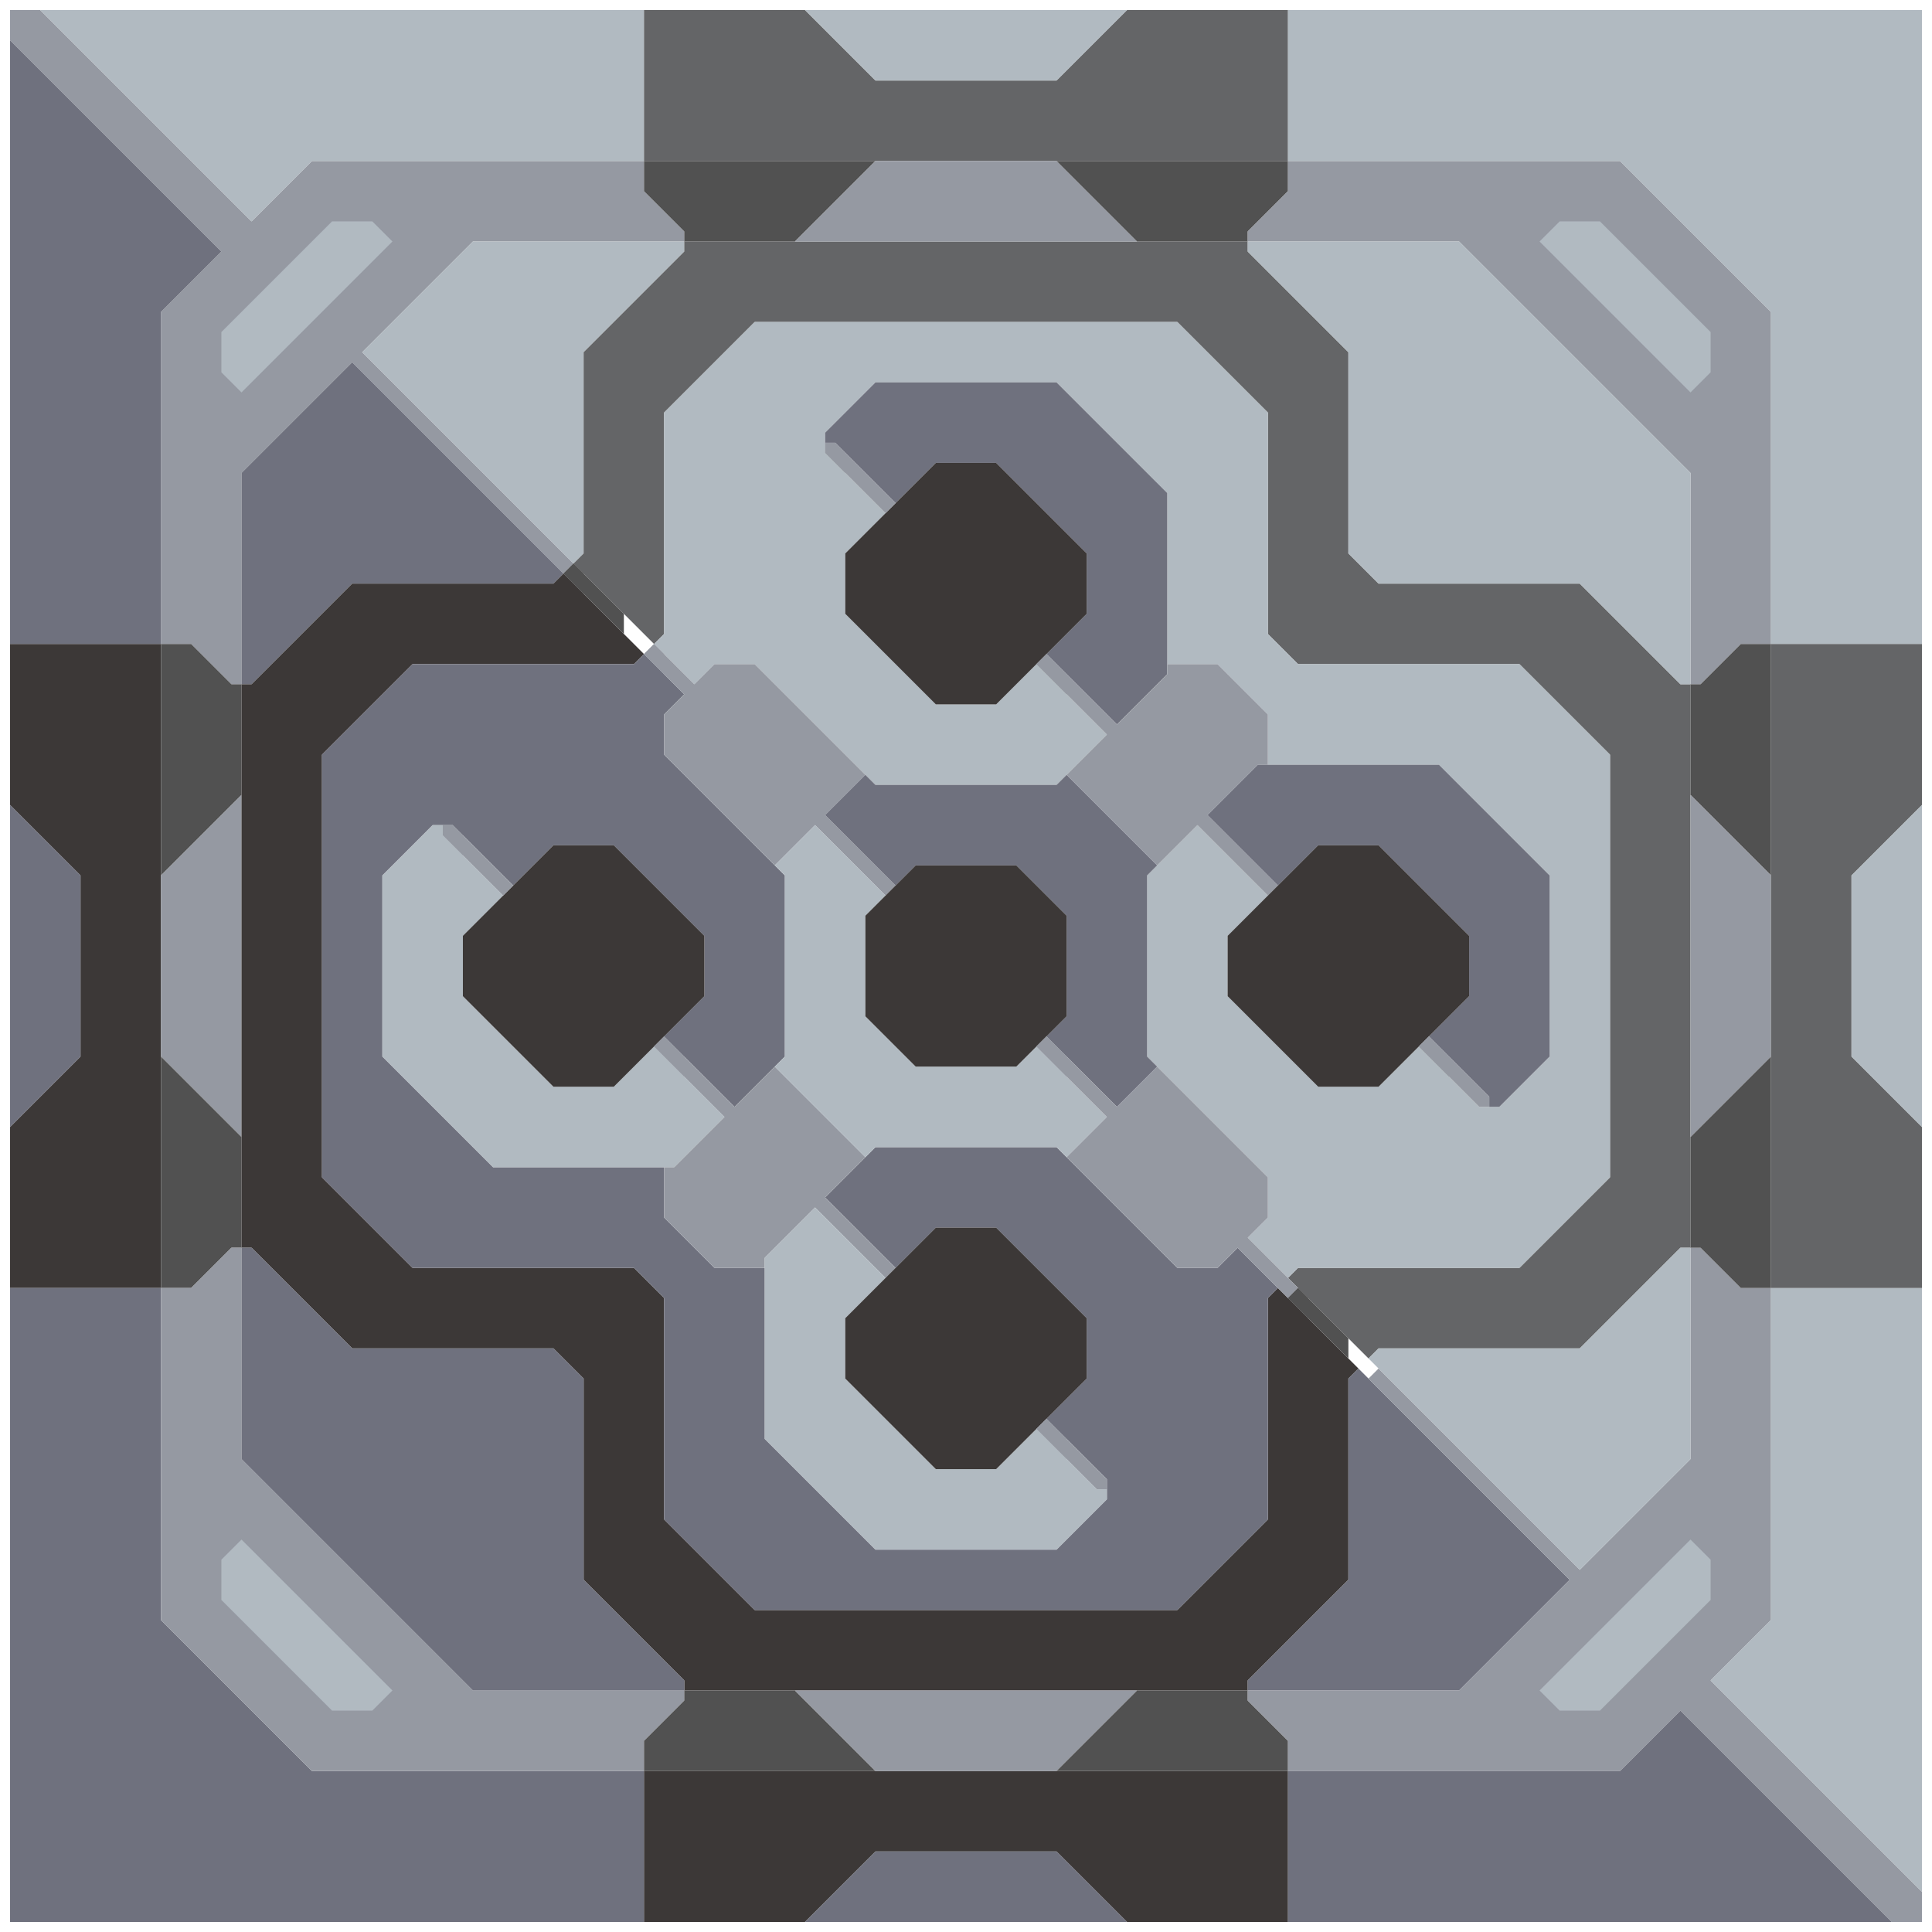 <?xml version="1.0"?>
<!DOCTYPE svg PUBLIC '-//W3C//DTD SVG 1.0//EN'
          'http://www.w3.org/TR/2001/REC-SVG-20010904/DTD/svg10.dtd'>
<svg xmlns:xlink="http://www.w3.org/1999/xlink" style="fill-opacity:1; color-rendering:auto; color-interpolation:auto; text-rendering:auto; stroke:black; stroke-linecap:square; stroke-miterlimit:10; shape-rendering:auto; stroke-opacity:1; fill:black; stroke-dasharray:none; font-weight:normal; stroke-width:1; font-family:'Dialog'; font-style:normal; stroke-linejoin:miter; font-size:12px; stroke-dashoffset:0; image-rendering:auto;" width="96" height="96" xmlns="http://www.w3.org/2000/svg"
><!--Generated by the Batik Graphics2D SVG Generator--><defs id="genericDefs"
  /><g
  ><g style="stroke-linecap:round; fill:rgb(149,153,162); stroke:rgb(149,153,162);"
    ><path style="stroke:none;" d="M0.5 2 L0.5 0.5 L2 0.5 L12.5 11 L15.5 8 L32 8 L32 9.5 L34 11.5 L34 12 L23.5 12 L18 17.5 L28.5 28 L28 28.5 L17.5 18 L12 23.5 L12 34 L11.5 34 L9.5 32 L8 32 L8 15.5 L11 12.5 Z"
    /></g
    ><g style="stroke-linecap:round; fill:rgb(111,113,126); stroke:rgb(111,113,126);"
    ><path style="stroke:none;" d="M11 12.5 L8 15.5 L8 32 L0.5 32 L0.5 2 Z"
      /><path d="M0.5 40 L0.5 32 L8 32 L8 64 L0.5 64 L0.5 56 L4 52.5 L4 43.5 Z" style="fill:rgb(60,56,55); stroke:none;"
      /><path style="stroke:none;" d="M4 43.5 L4 52.5 L0.5 56 L0.5 40 Z"
      /><path d="M2 0.5 L32 0.5 L32 8 L15.5 8 L12.5 11 Z" style="fill:rgb(177,186,193); stroke:none;"
      /><path style="stroke:none;" d="M8 80.5 L15.5 88 L32 88 L32 95.5 L0.5 95.5 L0.5 64 L8 64 Z"
      /><path d="M8 43.5 L8 32 L9.5 32 L11.5 34 L12 34 L12 39.5 Z" style="fill:rgb(81,81,81); stroke:none;"
      /><path d="M8 52.5 L8 43.5 L12 39.5 L12 56.5 Z" style="fill:rgb(149,153,162); stroke:none;"
      /><path d="M12 56.5 L12 62 L11.5 62 L9.5 64 L8 64 L8 52.5 Z" style="fill:rgb(81,81,81); stroke:none;"
      /><path d="M8 80.5 L8 64 L9.5 64 L11.5 62 L12 62 L12 72.5 L23.5 84 L34 84 L34 84.5 L32 86.5 L32 88 L15.5 88 Z" style="fill:rgb(149,153,162); stroke:none;"
      /><path d="M11 16.5 L11 18.5 L12 19.5 L19.5 12 L18.5 11 L16.5 11 Z" style="fill:rgb(149,153,162); stroke:none;"
      /><path d="M11 77.5 L11 79.5 L16.5 85 L18.5 85 L19.5 84 L12 76.5 Z" style="fill:rgb(149,153,162); stroke:none;"
      /><path d="M12 19.5 L11 18.5 L11 16.5 L16.5 11 L18.5 11 L19.5 12 Z" style="fill:rgb(177,186,193); stroke:none;"
      /><path d="M11 79.5 L11 77.5 L12 76.5 L19.5 84 L18.5 85 L16.5 85 Z" style="fill:rgb(177,186,193); stroke:none;"
      /><path style="stroke:none;" d="M12.5 34 L12 34 L12 23.5 L17.5 18 L28 28.5 L27.5 29 L17.5 29 Z"
      /><path d="M12.5 62 L12 62 L12 34 L12.5 34 L17.5 29 L27.5 29 L28 28.5 L32 32.5 L31.5 33 L20.5 33 L16 37.5 L16 58.5 L20.5 63 L31.5 63 L33 64.5 L33 75.5 L37.5 80 L58.5 80 L63 75.5 L63 64.5 L63.5 64 L67.5 68 L67 68.5 L67 78.5 L62 83.5 L62 84 L34 84 L34 83.5 L29 78.5 L29 68.5 L27.5 67 L17.5 67 Z" style="fill:rgb(60,56,55); stroke:none;"
      /><path style="stroke:none;" d="M17.5 67 L27.5 67 L29 68.5 L29 78.5 L34 83.5 L34 84 L23.5 84 L12 72.5 L12 62 L12.5 62 Z"
      /><path style="stroke:none;" d="M16 58.5 L16 37.5 L20.5 33 L31.5 33 L32 32.5 L34 34.5 L33 35.5 L33 37.5 L39 43.5 L39 52.5 L36.5 55 L33 51.5 L35 49.5 L35 46.5 L30.5 42 L27.5 42 L25.5 44 L22.5 41 L21.5 41 L19 43.5 L19 52.5 L24.5 58 L33 58 L33 60.5 L35.5 63 L38 63 L38 71.5 L43.5 77 L52.5 77 L55 74.5 L55 73.5 L52 70.5 L54 68.5 L54 65.5 L49.5 61 L46.5 61 L44.5 63 L41 59.5 L43.5 57 L52.5 57 L58.5 63 L60.5 63 L61.5 62 L63.5 64 L63 64.5 L63 75.5 L58.5 80 L37.5 80 L33 75.5 L33 64.5 L31.5 63 L20.5 63 Z"
      /><path d="M18 17.5 L23.5 12 L34 12 L34 12.5 L29 17.5 L29 27.5 L28.5 28 Z" style="fill:rgb(177,186,193); stroke:none;"
      /><path d="M19 52.5 L19 43.5 L21.5 41 L22 41 L22 41.5 L25 44.5 L23 46.5 L23 49.5 L27.5 54 L30.5 54 L32.5 52 L36 55.5 L33.5 58 L24.5 58 Z" style="fill:rgb(177,186,193); stroke:none;"
      /><path d="M23 42.5 L22 41.5 L22 41 L22.5 41 L23 41.5 Z" style="fill:rgb(149,153,162); stroke:none;"
      /><path d="M23 49.5 L23 46.5 L27.5 42 L30.5 42 L35 46.5 L35 49.5 L30.5 54 L27.5 54 Z" style="fill:rgb(60,56,55); stroke:none;"
      /><path d="M25.5 44 L25 44.5 L22 41.5 L22 41 L22.5 41 Z" style="fill:rgb(149,153,162); stroke:none;"
      /><path d="M29 29.5 L28 28.5 L28.5 28 L29 28.5 Z" style="fill:rgb(81,81,81); stroke:none;"
      /><path d="M28.5 28 L29 27.5 L29 17.5 L34 12.5 L34 12 L62 12 L62 12.5 L67 17.5 L67 27.5 L68.5 29 L78.5 29 L83.5 34 L84 34 L84 62 L83.5 62 L78.5 67 L68.5 67 L68 67.5 L64 63.5 L64.5 63 L75.5 63 L80 58.5 L80 37.5 L75.5 33 L64.5 33 L63 31.5 L63 20.5 L58.5 16 L37.5 16 L33 20.5 L33 31.5 L32.5 32 Z" style="fill:rgb(100,101,103); stroke:none;"
      /><path d="M31 31.5 L28 28.5 L28.5 28 L31 30.5 Z" style="fill:rgb(81,81,81); stroke:none;"
      /><path d="M32 8 L32 0.5 L40 0.5 L43.5 4 L52.5 4 L56 0.5 L64 0.5 L64 8 Z" style="fill:rgb(100,101,103); stroke:none;"
      /><path d="M32 9.5 L32 8 L43.5 8 L39.5 12 L34 12 L34 11.5 Z" style="fill:rgb(81,81,81); stroke:none;"
      /><path d="M33 33.5 L32 32.5 L32.5 32 L33 32.5 Z" style="fill:rgb(149,153,162); stroke:none;"
      /><path d="M32 88 L32 86.5 L34 84.5 L34 84 L39.5 84 L43.5 88 Z" style="fill:rgb(81,81,81); stroke:none;"
      /><path d="M32.5 32 L33 31.5 L33 20.5 L37.5 16 L58.5 16 L63 20.5 L63 31.5 L64.5 33 L75.5 33 L80 37.5 L80 58.5 L75.5 63 L64.5 63 L64 63.5 L62 61.5 L63 60.5 L63 58.5 L57 52.5 L57 43.5 L59.5 41 L63 44.5 L61 46.5 L61 49.5 L65.5 54 L68.5 54 L70.5 52 L73.5 55 L74.5 55 L77 52.5 L77 43.5 L71.5 38 L63 38 L63 35.5 L60.5 33 L58 33 L58 24.5 L52.5 19 L43.5 19 L41 21.5 L41 22.5 L44 25.5 L42 27.5 L42 30.5 L46.5 35 L49.5 35 L51.5 33 L55 36.5 L52.5 39 L43.5 39 L37.5 33 L35.5 33 L34.5 34 Z" style="fill:rgb(177,186,193); stroke:none;"
      /><path d="M33 37.5 L33 35.5 L34 34.5 L32 32.5 L32.5 32 L34.5 34 L35.5 33 L37.5 33 L43 38.5 L41 40.5 L44.5 44 L44 44.5 L40.5 41 L38.5 43 Z" style="fill:rgb(149,153,162); stroke:none;"
      /><path d="M34 53.5 L32.5 52 L33 51.5 L34 52.5 Z" style="fill:rgb(149,153,162); stroke:none;"
      /><path d="M33 60.5 L33 58 L33.5 58 L36 55.5 L32.5 52 L33 51.5 L36.5 55 L38.5 53 L43 57.5 L41 59.5 L44.5 63 L44 63.5 L40.5 60 L38 62.5 L38 63 L35.5 63 Z" style="fill:rgb(149,153,162); stroke:none;"
      /><path d="M38 71.5 L38 62.5 L40.5 60 L44 63.5 L42 65.5 L42 68.5 L46.5 73 L49.5 73 L51.5 71 L54.5 74 L55 74 L55 74.5 L52.5 77 L43.5 77 Z" style="fill:rgb(177,186,193); stroke:none;"
      /><path d="M38.5 53 L39 52.5 L39 43.5 L38.5 43 L40.5 41 L44 44.5 L43 45.5 L43 50.5 L45.5 53 L50.5 53 L51.5 52 L55 55.5 L53 57.5 L52.5 57 L43.5 57 L43 57.5 Z" style="fill:rgb(177,186,193); stroke:none;"
      /><path d="M40 95.5 L32 95.5 L32 88 L64 88 L64 95.5 L56 95.5 L52.5 92 L43.5 92 Z" style="fill:rgb(60,56,55); stroke:none;"
      /><path d="M40 0.5 L56 0.5 L52.5 4 L43.5 4 Z" style="fill:rgb(177,186,193); stroke:none;"
      /><path d="M39.5 12 L43.5 8 L52.5 8 L56.5 12 Z" style="fill:rgb(149,153,162); stroke:none;"
      /><path d="M39.5 84 L56.5 84 L52.5 88 L43.5 88 Z" style="fill:rgb(149,153,162); stroke:none;"
      /><path style="stroke:none;" d="M41.5 22 L41 22 L41 21.5 L43.5 19 L52.5 19 L58 24.5 L58 33.5 L55.5 36 L52 32.5 L54 30.5 L54 27.5 L49.5 23 L46.5 23 L44.5 25 Z"
      /><path d="M42 23.5 L41 22.5 L41 22 L41.5 22 L42 22.5 Z" style="fill:rgb(149,153,162); stroke:none;"
      /><path style="stroke:none;" d="M41 40.5 L43 38.5 L43.5 39 L52.5 39 L53 38.5 L57.5 43 L57 43.5 L57 52.5 L57.5 53 L55.5 55 L52 51.5 L53 50.5 L53 45.5 L50.5 43 L45.5 43 L44.5 44 Z"
      /><path d="M42 30.5 L42 27.5 L46.5 23 L49.5 23 L54 27.5 L54 30.5 L49.5 35 L46.5 35 Z" style="fill:rgb(60,56,55); stroke:none;"
      /><path d="M42 68.5 L42 65.5 L46.5 61 L49.5 61 L54 65.5 L54 68.5 L49.5 73 L46.5 73 Z" style="fill:rgb(60,56,55); stroke:none;"
      /><path d="M44.5 25 L44 25.5 L41 22.5 L41 22 L41.5 22 Z" style="fill:rgb(149,153,162); stroke:none;"
      /><path d="M43 50.5 L43 45.5 L45.5 43 L50.5 43 L53 45.5 L53 50.5 L50.5 53 L45.5 53 Z" style="fill:rgb(60,56,55); stroke:none;"
      /><path d="M53 34.5 L51.5 33 L52 32.5 L53 33.5 Z" style="fill:rgb(149,153,162); stroke:none;"
      /><path d="M53 53.5 L51.5 52 L52 51.5 L53 52.5 Z" style="fill:rgb(149,153,162); stroke:none;"
      /><path d="M53 72.5 L51.5 71 L52 70.5 L53 71.5 Z" style="fill:rgb(149,153,162); stroke:none;"
      /><path style="stroke:none;" d="M56 95.5 L40 95.5 L43.5 92 L52.5 92 Z"
      /><path d="M52.5 8 L64 8 L64 9.5 L62 11.5 L62 12 L56.5 12 Z" style="fill:rgb(81,81,81); stroke:none;"
      /><path d="M53 38.5 L55 36.5 L51.5 33 L52 32.5 L55.5 36 L58 33.5 L58 33 L60.5 33 L63 35.5 L63 38 L62.5 38 L60 40.5 L63.5 44 L63 44.5 L59.5 41 L57.5 43 Z" style="fill:rgb(149,153,162); stroke:none;"
      /><path d="M53 57.5 L55 55.5 L51.5 52 L52 51.5 L55.5 55 L57.5 53 L63 58.5 L63 60.5 L62 61.5 L64.5 64 L64 64.5 L61.5 62 L60.5 63 L58.5 63 Z" style="fill:rgb(149,153,162); stroke:none;"
      /><path d="M52.5 88 L56.5 84 L62 84 L62 84.5 L64 86.5 L64 88 Z" style="fill:rgb(81,81,81); stroke:none;"
      /><path d="M55 74 L54.5 74 L51.5 71 L52 70.5 L55 73.5 Z" style="fill:rgb(149,153,162); stroke:none;"
      /><path style="stroke:none;" d="M60 40.5 L62.5 38 L71.5 38 L77 43.5 L77 52.5 L74.5 55 L74 55 L74 54.5 L71 51.5 L73 49.5 L73 46.5 L68.5 42 L65.5 42 L63.5 44 Z"
      /><path d="M61 49.5 L61 46.5 L65.5 42 L68.5 42 L73 46.5 L73 49.5 L68.5 54 L65.5 54 Z" style="fill:rgb(60,56,55); stroke:none;"
      /><path d="M62 12 L62 11.5 L64 9.5 L64 8 L80.5 8 L88 15.5 L88 32 L86.5 32 L84.5 34 L84 34 L84 23.5 L72.5 12 Z" style="fill:rgb(149,153,162); stroke:none;"
      /><path d="M62 12.5 L62 12 L72.5 12 L84 23.5 L84 34 L83.5 34 L78.5 29 L68.5 29 L67 27.5 L67 17.5 Z" style="fill:rgb(177,186,193); stroke:none;"
      /><path style="stroke:none;" d="M62 84 L62 83.5 L67 78.5 L67 68.5 L67.5 68 L78 78.5 L72.5 84 Z"
      /><path d="M62 84.5 L62 84 L72.5 84 L78 78.5 L68 68.5 L68.5 68 L78.5 78 L84 72.5 L84 62 L84.5 62 L86.5 64 L88 64 L88 80.5 L85 83.5 L95.5 94 L95.5 95.5 L94 95.5 L83.5 85 L80.5 88 L64 88 L64 86.5 Z" style="fill:rgb(149,153,162); stroke:none;"
      /><path d="M64 8 L64 0.5 L95.5 0.5 L95.5 32 L88 32 L88 15.5 L80.5 8 Z" style="fill:rgb(177,186,193); stroke:none;"
      /><path d="M65 65.5 L64 64.5 L64.5 64 L65 64.5 Z" style="fill:rgb(81,81,81); stroke:none;"
      /><path d="M67 67.5 L64 64.5 L64.5 64 L67 66.5 Z" style="fill:rgb(81,81,81); stroke:none;"
      /><path d="M68 67.5 L68.5 67 L78.5 67 L83.5 62 L84 62 L84 72.5 L78.5 78 Z" style="fill:rgb(177,186,193); stroke:none;"
      /><path d="M72 53.5 L70.5 52 L71 51.5 L72 52.5 Z" style="fill:rgb(149,153,162); stroke:none;"
      /><path d="M74 55 L73.5 55 L70.5 52 L71 51.5 L74 54.5 Z" style="fill:rgb(149,153,162); stroke:none;"
      /><path d="M76.5 12 L84 19.5 L85 18.5 L85 16.5 L79.5 11 L77.5 11 Z" style="fill:rgb(149,153,162); stroke:none;"
      /><path d="M76.5 84 L77.5 85 L79.5 85 L85 79.5 L85 77.5 L84 76.5 Z" style="fill:rgb(149,153,162); stroke:none;"
      /><path d="M76.5 12 L77.5 11 L79.5 11 L85 16.5 L85 18.5 L84 19.5 Z" style="fill:rgb(177,186,193); stroke:none;"
      /><path d="M77.5 85 L76.5 84 L84 76.5 L85 77.5 L85 79.5 L79.5 85 Z" style="fill:rgb(177,186,193); stroke:none;"
      /><path style="stroke:none;" d="M94 95.5 L64 95.5 L64 88 L80.5 88 L83.5 85 Z"
      /><path d="M84 39.5 L84 34 L84.5 34 L86.5 32 L88 32 L88 43.5 Z" style="fill:rgb(81,81,81); stroke:none;"
      /><path d="M88 43.5 L88 52.5 L84 56.5 L84 39.5 Z" style="fill:rgb(149,153,162); stroke:none;"
      /><path d="M84.5 62 L84 62 L84 56.5 L88 52.5 L88 64 L86.5 64 Z" style="fill:rgb(81,81,81); stroke:none;"
      /><path d="M85 83.5 L88 80.5 L88 64 L95.5 64 L95.5 94 Z" style="fill:rgb(177,186,193); stroke:none;"
      /><path d="M88 64 L88 32 L95.5 32 L95.5 40 L92 43.5 L92 52.5 L95.5 56 L95.5 64 Z" style="fill:rgb(100,101,103); stroke:none;"
      /><path d="M92 52.5 L92 43.5 L95.5 40 L95.5 56 Z" style="fill:rgb(177,186,193); stroke:none;"
    /></g
  ></g
></svg
>
